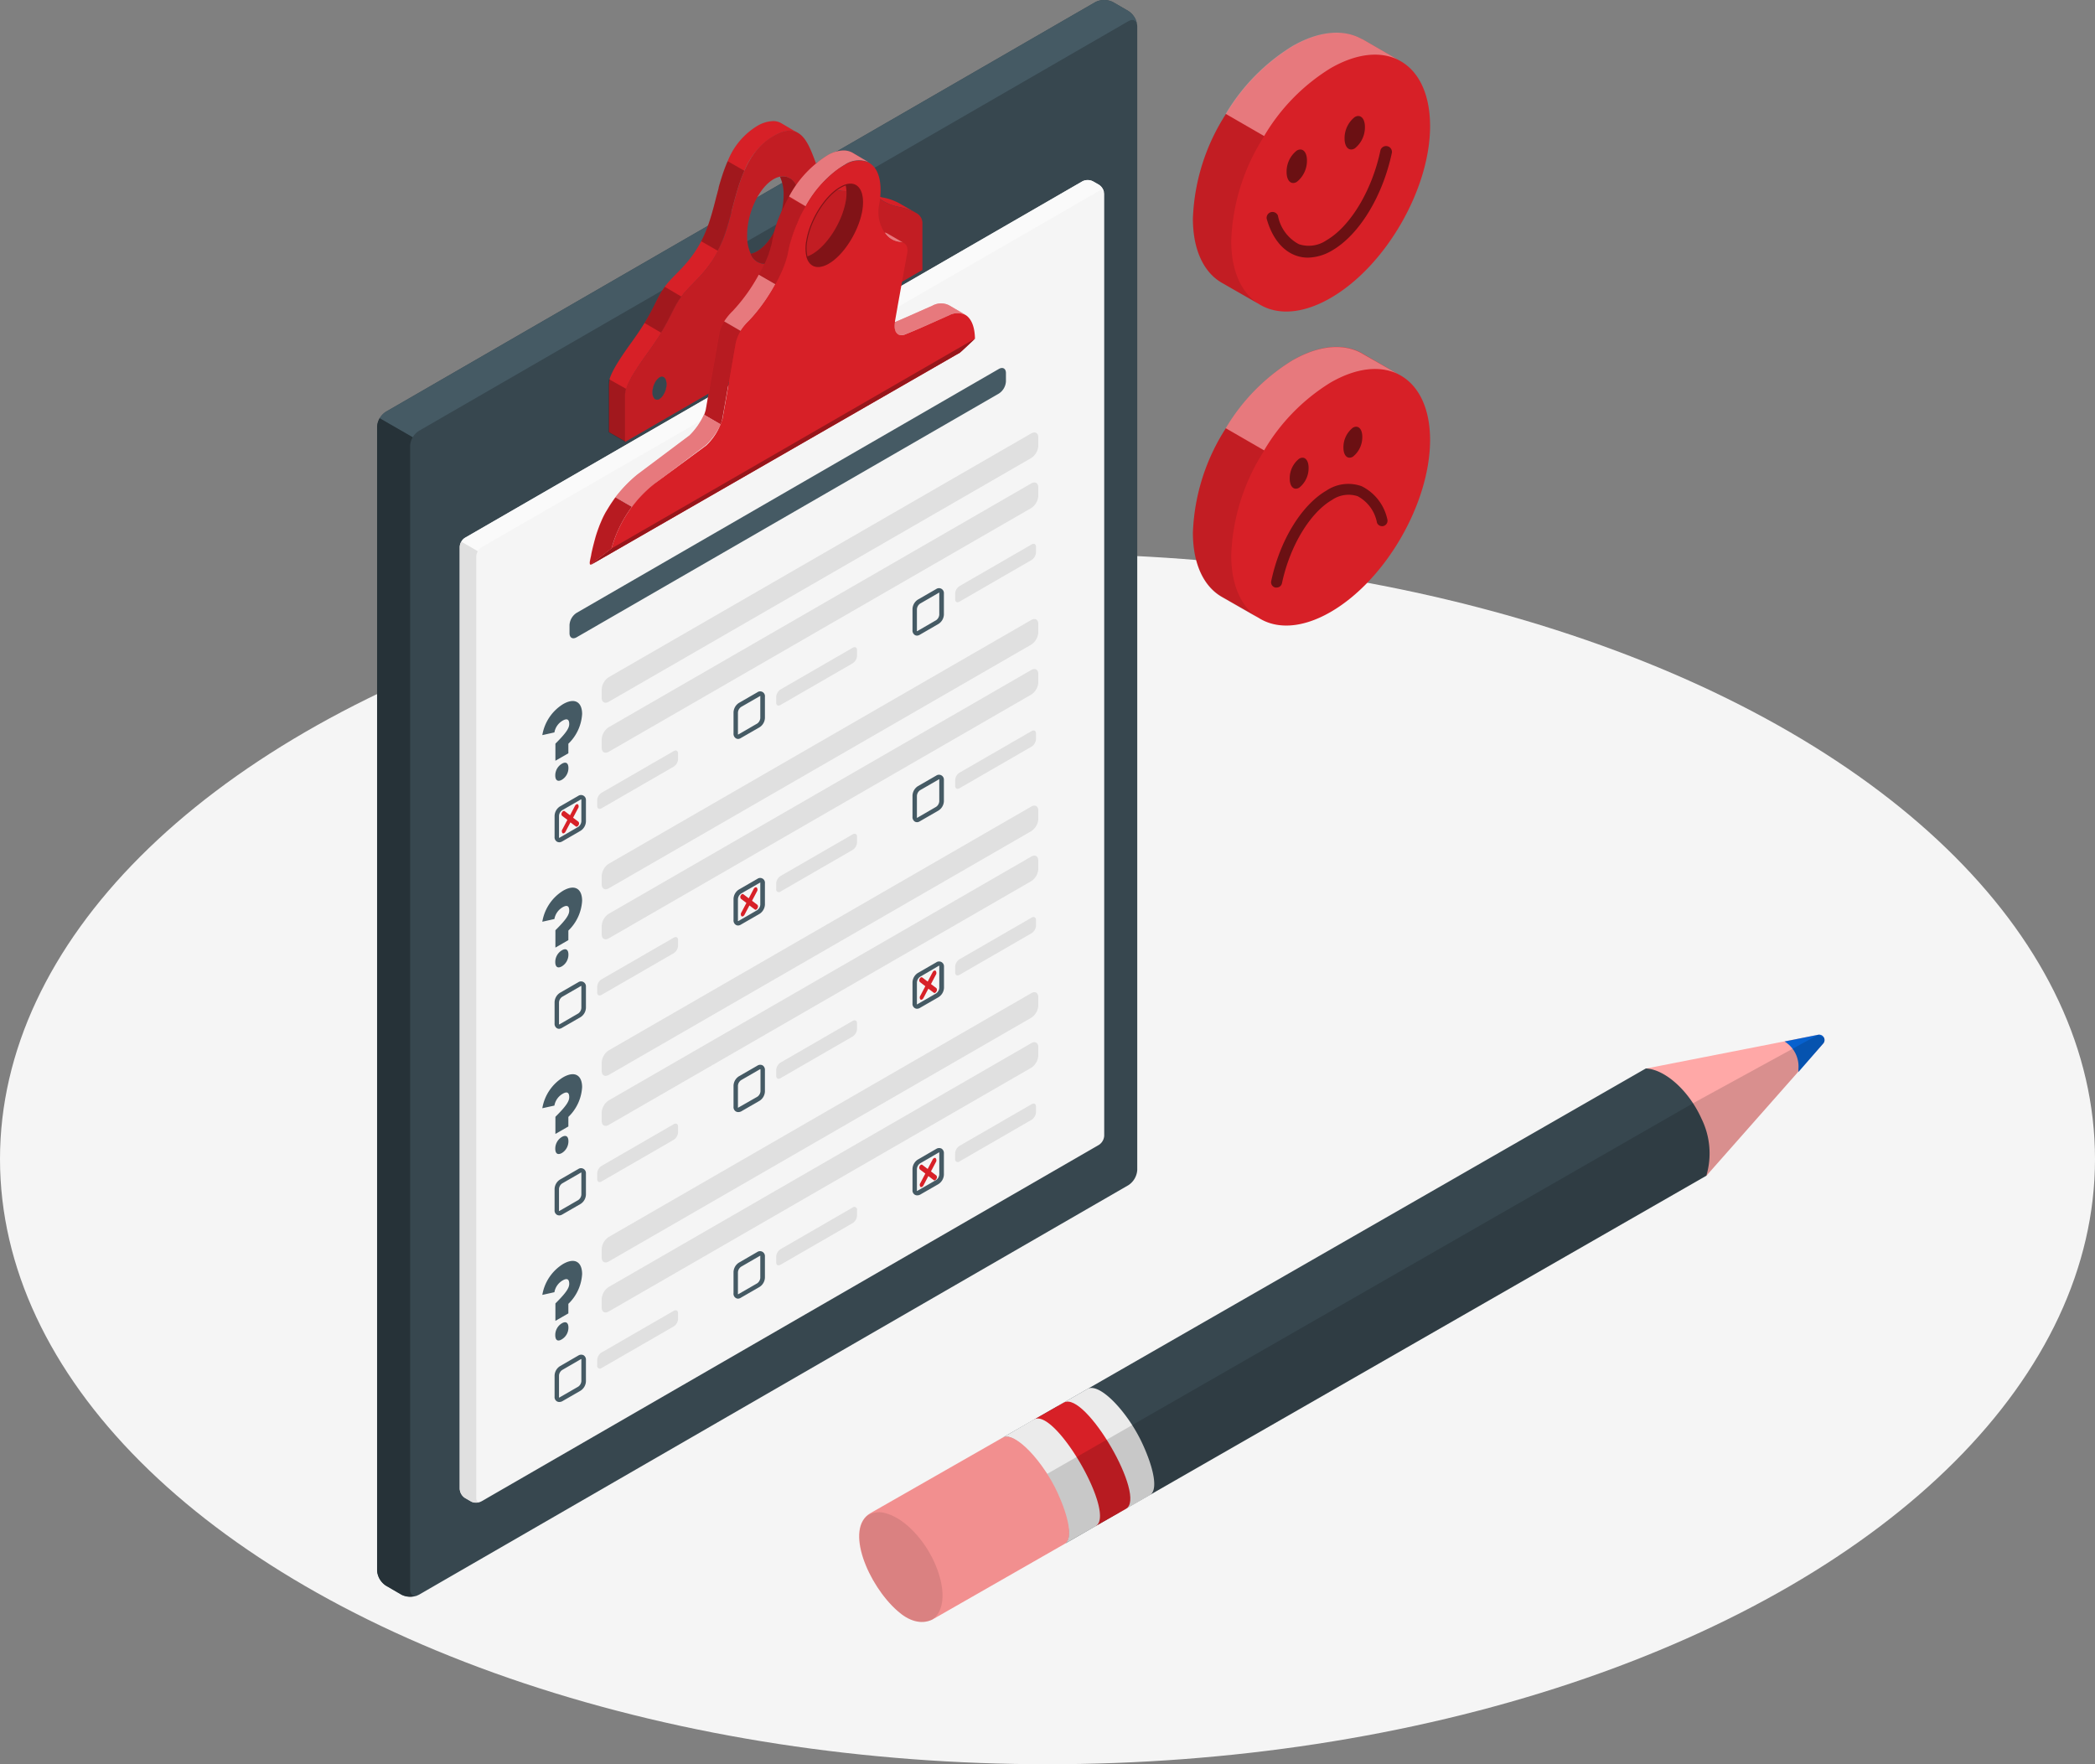 <svg xmlns="http://www.w3.org/2000/svg" width="285" height="240.001" viewBox="0 0 285 240.001">
  <rect x="0" y="0" width="285" height="240.001" fill="#808080" stroke="none"/>
  <g id="survey-illustration" transform="translate(-8.22 -86.253)">
    <ellipse id="Ellipse_89" data-name="Ellipse 89" cx="142.5" cy="82.327" rx="142.5" ry="82.327" transform="translate(8.22 161.601)" fill="#f5f5f5"/>
    <g id="Group_3359" data-name="Group 3359" transform="translate(59.523 86.255)">
      <path id="Path_13336" data-name="Path 13336" d="M82.915,303.193l-2.1-1.236a2.673,2.673,0,0,1-1.2-2.078V144.336a2.673,2.673,0,0,1,1.2-2.072l96.512-55.726a2.674,2.674,0,0,1,2.4,0l2.1,1.216a2.673,2.673,0,0,1,1.2,2.072V245.4a2.673,2.673,0,0,1-1.2,2.079L85.314,303.193a2.674,2.674,0,0,1-2.4,0Z" transform="translate(-79.62 -86.255)" fill="#37474f"/>
      <path id="Path_13337" data-name="Path 13337" d="M183.189,89.633c-.087-.615-.588-.842-1.19-.5L85.487,144.861a2.419,2.419,0,0,0-.849.889l-4.5-2.593a2.473,2.473,0,0,1,.849-.889L177.5,86.539a2.673,2.673,0,0,1,2.4,0l2.1,1.216a2.673,2.673,0,0,1,1.189,1.878Z" transform="translate(-79.792 -86.255)" fill="#455a64"/>
      <path id="Path_13338" data-name="Path 13338" d="M85.1,331.537a.141.141,0,0,1-.067,0l-.127.047H84.86a.9.9,0,0,0-.221.06h0a2.714,2.714,0,0,1-1.424-.107,1.918,1.918,0,0,1-.267-.12L80.816,330.2a2.673,2.673,0,0,1-1.2-2.079V172.573a2.486,2.486,0,0,1,.348-1.183l4.5,2.593a2.44,2.44,0,0,0-.354,1.183V330.749a1.016,1.016,0,0,0,.18.628.668.668,0,0,0,.668.207Z" transform="translate(-79.62 -114.499)" fill="#263238"/>
      <path id="Path_13339" data-name="Path 13339" d="M134.59,146.267a.943.943,0,0,0-.214-.441l-.08-.067a.475.475,0,0,0-.448-.067.515.515,0,0,0-.167.074,1.885,1.885,0,0,0-.668.822,2.907,2.907,0,0,0-.281,1.2,1.2,1.2,0,0,0,.267.862.528.528,0,0,0,.668.053,1.417,1.417,0,0,0,.374-.328,2.856,2.856,0,0,0,.254-.394,3,3,0,0,0,.327-1.3A2,2,0,0,0,134.59,146.267ZM150.283,111.2a2.232,2.232,0,0,0-1.15-.307,4.531,4.531,0,0,0-2.165.668,9.792,9.792,0,0,0-4.01,4.792c-.127.281-.247.575-.354.862s-.221.581-.314.882-.2.6-.287.9c-.033.1-.06.207-.094.3l-.174.608a.434.434,0,0,1,0,.087c-.1.368-.194.749-.3,1.123-.053.207-.1.4-.154.6l-.154.6c-.214.8-.428,1.557-.668,2.286l-.154.441c-.074.207-.147.414-.227.615s-.127.307-.187.448c-.1.247-.207.481-.321.708s-.14.287-.214.428c-1.691,3.248-3.756,4.518-4.953,6.189-1.049,1.457-1.337,2.62-2.754,4.926-.448.735-1.009,1.584-1.744,2.6-2.039,2.807-2.767,4.2-3.014,5.039a.282.282,0,0,0,0,.067.273.273,0,0,1-.047.187.247.247,0,0,0,0,.06q0,.08,0,.16a3.343,3.343,0,0,0-.033.495V153.2l2.246,1.3v-6.249a3.014,3.014,0,0,1,.14-.962c.247-.842.969-2.226,3.014-5.033.735-1.023,1.3-1.871,1.744-2.607,1.4-2.3,1.7-3.469,2.754-4.913h0c1.2-1.678,3.262-2.941,4.953-6.2A15.318,15.318,0,0,0,142.31,127c1.083-2.673,1.571-6.276,2.9-9.3a9.731,9.731,0,0,1,4.01-4.779c1.37-.789,2.373-.856,3.141-.495Zm9.845,7.98h0a2.407,2.407,0,0,0-.6-.241c-.849-.2-2.112.294-3.382.147,1.785,2.306,4.264.822,5.628,1.15a2.1,2.1,0,0,1,.6.247h0Zm4.759,8.575a1.244,1.244,0,0,0-.187.14l-.094.094-.087.1a2.814,2.814,0,0,0-.588,1.691,1.243,1.243,0,0,0,.261.855.849.849,0,0,0,.08.067.461.461,0,0,0,.441.067.568.568,0,0,0,.174-.074c.067-.04.127-.094.194-.14a1.92,1.92,0,0,0,.261-.3,2.874,2.874,0,0,0,.5-1.577c0-.809-.428-1.23-.956-.922Zm1.47-5.648a7.352,7.352,0,0,0-2.319-.822c-.348-.08-.668-.167-.929-.254a6.516,6.516,0,0,0,3.168,1.544,9.1,9.1,0,0,1,2.072.668Z" transform="translate(-95.27 -94.424)" fill="#d72027"/>
      <path id="Path_13340" data-name="Path 13340" d="M169.611,124l-.18-.107a9.1,9.1,0,0,0-2.072-.668,6.49,6.49,0,0,1-3.168-1.544,4.519,4.519,0,0,0-.729-.548,2.132,2.132,0,0,0-.6-.241c-1.337-.328-3.843,1.156-5.621-1.15l-.06-.074c-1.243-1.678-1.7-5.42-3.562-6.517l-.187-.107c-.769-.361-1.771-.294-3.141.5-4.939,2.854-5.106,9.631-6.884,14.089s-4.3,5.855-5.674,7.773-1.464,3.342-4.5,7.526-3.155,5.213-3.155,6.015v6.243l40.45-23.393v-6.243a1.577,1.577,0,0,0-.917-1.549Zm-34.849,25.351c-.528.307-.949-.1-.949-.916a2.52,2.52,0,0,1,.949-2.005c.528-.307.949.107.949.922A2.506,2.506,0,0,1,134.762,149.351Zm15.526-18.808a2,2,0,0,1-3.115-.956,5.754,5.754,0,0,1-.488-2.513c0-3.068,1.611-6.483,3.6-7.633a2.854,2.854,0,0,1,.869-.341c1.577-.314,2.734,1.2,2.734,3.81,0,3.068-1.611,6.483-3.6,7.633Zm15.68.789c-.528.307-.956-.1-.956-.909a2.526,2.526,0,0,1,.956-2.005c.528-.3.956.107.956.922a2.5,2.5,0,0,1-.956,1.992Z" transform="translate(-96.351 -95.07)" fill="#d72027"/>
      <path id="Path_13341" data-name="Path 13341" d="M169.611,124l-.18-.107a9.1,9.1,0,0,0-2.072-.668,6.49,6.49,0,0,1-3.168-1.544,4.519,4.519,0,0,0-.729-.548,2.132,2.132,0,0,0-.6-.241c-1.337-.328-3.843,1.156-5.621-1.15l-.06-.074c-1.243-1.678-1.7-5.42-3.562-6.517l-.187-.107c-.769-.361-1.771-.294-3.141.5-4.939,2.854-5.106,9.631-6.884,14.089s-4.3,5.855-5.674,7.773-1.464,3.342-4.5,7.526-3.155,5.213-3.155,6.015v6.243l40.45-23.393v-6.243a1.577,1.577,0,0,0-.917-1.549Zm-34.849,25.351c-.528.307-.949-.1-.949-.916a2.52,2.52,0,0,1,.949-2.005c.528-.307.949.107.949.922A2.506,2.506,0,0,1,134.762,149.351Zm15.526-18.808a2,2,0,0,1-3.115-.956,5.754,5.754,0,0,1-.488-2.513c0-3.068,1.611-6.483,3.6-7.633a2.854,2.854,0,0,1,.869-.341c1.577-.314,2.734,1.2,2.734,3.81,0,3.068-1.611,6.483-3.6,7.633Zm15.68.789c-.528.307-.956-.1-.956-.909a2.526,2.526,0,0,1,.956-2.005c.528-.3.956.107.956.922a2.5,2.5,0,0,1-.956,1.992Z" transform="translate(-96.351 -95.07)" opacity="0.1"/>
      <path id="Path_13342" data-name="Path 13342" d="M129.1,164.747a3.015,3.015,0,0,0-.14.962v6.249l-2.246-1.3v-6.243a3.343,3.343,0,0,1,.033-.495q0-.08,0-.16a.246.246,0,0,1,0-.06.29.29,0,0,1,.047-.187v-.067h0Z" transform="translate(-95.237 -111.858)" opacity="0.25"/>
      <path id="Path_13343" data-name="Path 13343" d="M139.043,145.953c-1.049,1.444-1.337,2.613-2.754,4.913l-2.239-1.31c1.4-2.306,1.7-3.469,2.754-4.926h0Z" transform="translate(-97.671 -105.616)" opacity="0.25"/>
      <path id="Path_13344" data-name="Path 13344" d="M151.448,120.36c-1.337,3.028-1.818,6.6-2.9,9.3a15.32,15.32,0,0,1-.722,1.584l-2.246-1.29c.074-.14.147-.287.214-.428s.221-.461.321-.708c.06-.14.127-.294.187-.448s.154-.408.227-.615l.154-.441c.241-.729.454-1.49.668-2.286l.154-.6c.053-.2.1-.394.154-.6.107-.374.2-.755.3-1.123a.432.432,0,0,0,0-.087l.174-.608c.033-.094.06-.2.094-.3.087-.3.187-.6.287-.9s.2-.588.314-.882.227-.581.354-.862Z" transform="translate(-101.494 -97.137)" opacity="0.25"/>
      <path id="Path_13345" data-name="Path 13345" d="M135.939,156.417a2.908,2.908,0,0,0-.281,1.2,1.2,1.2,0,0,0,.267.862,1.237,1.237,0,0,1-.261-.862,3.014,3.014,0,0,1,.275-1.2Zm1.631.1a2,2,0,0,0-.047-.421,2,2,0,0,1,.04.421,2.994,2.994,0,0,1-.321,1.3,3,3,0,0,0,.327-1.3ZM167.2,140.53a.461.461,0,0,0,.441.067.508.508,0,0,1-.441-.067Z" transform="translate(-98.203 -104.256)" fill="#0761ce"/>
      <path id="Path_13346" data-name="Path 13346" d="M162.384,126c0,3.068-1.617,6.483-3.609,7.633a2.038,2.038,0,0,1-3.115-.949,2.848,2.848,0,0,0,.876-.348c2-1.156,3.6-4.565,3.6-7.633a5.661,5.661,0,0,0-.495-2.513C161.234,121.875,162.384,123.386,162.384,126Z" transform="translate(-104.837 -98.158)" fill="#d72027"/>
      <path id="Path_13347" data-name="Path 13347" d="M162.384,126c0,3.068-1.617,6.483-3.609,7.633a2.038,2.038,0,0,1-3.115-.949,2.848,2.848,0,0,0,.876-.348c2-1.156,3.6-4.565,3.6-7.633a5.661,5.661,0,0,0-.495-2.513C161.234,121.875,162.384,123.386,162.384,126Z" transform="translate(-104.837 -98.158)" opacity="0.3"/>
      <path id="Path_13348" data-name="Path 13348" d="M137.225,165.239a2.087,2.087,0,0,1-.247.394,1.418,1.418,0,0,1-.374.327.528.528,0,0,1-.668-.053,1.2,1.2,0,0,1-.267-.862,2.907,2.907,0,0,1,.281-1.2,1.885,1.885,0,0,1,.668-.822.514.514,0,0,1,.167-.074.5.5,0,0,1,.528.134.943.943,0,0,1,.214.441,2.006,2.006,0,0,1,.047.421,2.834,2.834,0,0,1-.349,1.294Z" transform="translate(-98.206 -111.682)" fill="#37474f"/>
      <path id="Path_13349" data-name="Path 13349" d="M184.26,136.992a2.874,2.874,0,0,1-.5,1.577,1.918,1.918,0,0,1-.261.3c-.067.047-.127.1-.194.14a.57.57,0,0,1-.174.074.5.5,0,0,1-.521-.134,1.243,1.243,0,0,1-.261-.855,2.814,2.814,0,0,1,.588-1.691l.087-.1.094-.094a1.243,1.243,0,0,1,.187-.14C183.832,135.763,184.26,136.184,184.26,136.992Z" transform="translate(-113.687 -102.742)" fill="#37474f"/>
      <path id="Path_13350" data-name="Path 13350" d="M97.152,171.562l83.987-48.487a1.6,1.6,0,0,1,1.437,0l.809.468a1.611,1.611,0,0,1,.722,1.25V252.911a1.59,1.59,0,0,1-.722,1.243L99.4,302.641a1.558,1.558,0,0,1-1.437,0l-.809-.468a1.584,1.584,0,0,1-.722-1.243V172.812a1.591,1.591,0,0,1,.722-1.25Z" transform="translate(-85.195 -98.409)" fill="#f5f5f5"/>
      <path id="Path_13351" data-name="Path 13351" d="M184.186,124.573a.409.409,0,0,0-.668-.2L99.5,172.863a1.47,1.47,0,0,0-.5.537l-2.246-1.3a1.337,1.337,0,0,1,.508-.535l83.987-48.49a1.544,1.544,0,0,1,1.43,0l.815.461a1.6,1.6,0,0,1,.692,1.037Z" transform="translate(-85.301 -98.41)" fill="#fafafa"/>
      <path id="Path_13352" data-name="Path 13352" d="M99.23,327.172a1.2,1.2,0,0,1-.267.067h-.14a1.9,1.9,0,0,1-.434,0,1.115,1.115,0,0,1-.267-.067l-.16-.08-.809-.468a1.571,1.571,0,0,1-.722-1.243V197.228a1.41,1.41,0,0,1,.214-.708l2.246,1.3a1.511,1.511,0,0,0-.207.708V326.651C98.682,327.045,98.91,327.239,99.23,327.172Z" transform="translate(-85.195 -122.833)" fill="#e0e0e0"/>
      <path id="Path_13353" data-name="Path 13353" d="M148.907,151.68l-.114.187a4.679,4.679,0,0,0-.575,1.417v.08a.121.121,0,0,0,0,.033l-1.37,7.713-.428,2.466a1.368,1.368,0,0,1-.074.307,2.962,2.962,0,0,1-.094.294.61.61,0,0,1-.074.2l2.246,1.3a3.8,3.8,0,0,0,.234-.8l.441-2.466,1.337-7.713a4.157,4.157,0,0,1,.7-1.718Z" transform="translate(-101.693 -107.954)" fill="#d72027"/>
      <path id="Path_13354" data-name="Path 13354" d="M125.717,188.429c-.227.361-.441.722-.668,1.083-.094.174-.187.348-.274.521s-.214.448-.307.668-.214.495-.307.749-.187.508-.274.762-.194.6-.274.9c-.053.194-.107.388-.16.6q-.187.708-.341,1.444a3.412,3.412,0,0,1-.1.508c-.027.167-.087.414-.12.615v.033c0,.16,0,.267.08.314a.08.08,0,0,0,.067,0h0l1.932-1.51.314-.247.154-.114.167-.134.134-.1.114-.094a17.024,17.024,0,0,1,2.774-5.661l-2.246-1.3C126.158,187.781,125.931,188.108,125.717,188.429Z" transform="translate(-93.97 -119.821)" fill="#d72027"/>
      <path id="Path_13355" data-name="Path 13355" d="M161.45,126.29c-.107.174-.2.348-.294.521a2.149,2.149,0,0,0-.16.3c-.08.14-.147.287-.221.434s-.12.234-.174.354c-.114.227-.214.454-.307.668s-.214.495-.307.742c-.094.221-.167.441-.241.668-.12.334-.221.668-.314,1.009-.053.18-.094.354-.14.528a.235.235,0,0,1,0,.04,2.013,2.013,0,0,1-.06.274c-.053.207-.094.421-.127.628a3.9,3.9,0,0,1-.114.495c-.047.167-.087.348-.14.521s-.107.327-.16.495v.047c-.067.18-.14.368-.221.555s-.147.368-.241.561a1.453,1.453,0,0,0-.06.154c-.067.14-.14.281-.207.428l-.354.668c-.08.16-.16.307-.247.461l2.252,1.3a15.232,15.232,0,0,0,1.751-4.4,19.322,19.322,0,0,1,2.366-6.2Z" transform="translate(-105.401 -99.532)" fill="#d72027"/>
      <path id="Path_13356" data-name="Path 13356" d="M183.288,133.71a.856.856,0,0,0-.368-.12,2.747,2.747,0,0,0,2,1.27,1.457,1.457,0,0,1,.561.12Z" transform="translate(-113.878 -101.953)" fill="#d72027"/>
      <path id="Path_13357" data-name="Path 13357" d="M183.288,133.71a.856.856,0,0,0-.368-.12,2.747,2.747,0,0,0,2,1.27,1.457,1.457,0,0,1,.561.12Z" transform="translate(-113.878 -101.953)" fill="#fff" opacity="0.4"/>
      <path id="Path_13358" data-name="Path 13358" d="M192.335,148.258a2.419,2.419,0,0,0-2.252.067c-2.613,1.15-3.743,1.671-5.093,2.232-.261,1.738.762,1.9,1.27,1.691,1.9-.749,2.867-1.21,6.075-2.62a2.426,2.426,0,0,1,2.232-.074Z" transform="translate(-114.55 -106.738)" fill="#d72027"/>
      <path id="Path_13359" data-name="Path 13359" d="M192.335,148.258a2.419,2.419,0,0,0-2.252.067c-2.613,1.15-3.743,1.671-5.093,2.232-.261,1.738.762,1.9,1.27,1.691,1.9-.749,2.867-1.21,6.075-2.62a2.426,2.426,0,0,1,2.232-.074Z" transform="translate(-114.55 -106.738)" fill="#fff" opacity="0.4"/>
      <path id="Path_13360" data-name="Path 13360" d="M142.423,171.977a9.19,9.19,0,0,1-2,2.821l-7.031,5.287a18.713,18.713,0,0,0-3.021,3.108l-2.246-1.3a18.48,18.48,0,0,1,3.021-3.115l7.045-5.28a9.357,9.357,0,0,0,1.972-2.821Z" transform="translate(-95.704 -114.256)" fill="#d72027"/>
      <path id="Path_13361" data-name="Path 13361" d="M142.423,171.977a9.19,9.19,0,0,1-2,2.821l-7.031,5.287a18.713,18.713,0,0,0-3.021,3.108l-2.246-1.3a18.48,18.48,0,0,1,3.021-3.115l7.045-5.28a9.357,9.357,0,0,0,1.972-2.821Z" transform="translate(-95.704 -114.256)" fill="#fff" opacity="0.4"/>
      <path id="Path_13362" data-name="Path 13362" d="M157.224,143.457a23.94,23.94,0,0,1-3.556,4.946,8.448,8.448,0,0,0-1.163,1.417l-2.246-1.3a7.667,7.667,0,0,1,1.163-1.417,23.947,23.947,0,0,0,3.549-4.946Z" transform="translate(-103.047 -104.797)" fill="#d72027"/>
      <path id="Path_13363" data-name="Path 13363" d="M157.224,143.457a23.94,23.94,0,0,1-3.556,4.946,8.448,8.448,0,0,0-1.163,1.417l-2.246-1.3a7.667,7.667,0,0,1,1.163-1.417,23.947,23.947,0,0,0,3.549-4.946Z" transform="translate(-103.047 -104.797)" fill="#fff" opacity="0.4"/>
      <path id="Path_13364" data-name="Path 13364" d="M174.291,118.477a3.444,3.444,0,0,0-3.228.321,15.052,15.052,0,0,0-5.347,5.674l-2.246-1.337a14.755,14.755,0,0,1,5.347-5.674,4.525,4.525,0,0,1,2.059-.581,2.466,2.466,0,0,1,1.236.314Z" transform="translate(-107.427 -96.411)" fill="#d72027"/>
      <path id="Path_13365" data-name="Path 13365" d="M174.291,118.477a3.444,3.444,0,0,0-3.228.321,15.052,15.052,0,0,0-5.347,5.674l-2.246-1.337a14.755,14.755,0,0,1,5.347-5.674,4.525,4.525,0,0,1,2.059-.581,2.466,2.466,0,0,1,1.236.314Z" transform="translate(-107.427 -96.411)" fill="#fff" opacity="0.4"/>
      <path id="Path_13366" data-name="Path 13366" d="M128.673,188.763a17.023,17.023,0,0,0-2.774,5.661l-.114.094-.134.1-.167.134-.154.114-.314.247-1.9,1.524h0a.08.08,0,0,1-.067,0c-.074-.047-.107-.154-.08-.314v-.033a2.939,2.939,0,0,1,.12-.615c.047-.207.067-.341.1-.508q.154-.729.341-1.444c.053-.207.107-.4.16-.6.08-.3.174-.6.274-.9s.174-.508.274-.762.194-.5.307-.749.2-.461.307-.668.18-.348.274-.521a9.5,9.5,0,0,1,.668-1.083c.261-.361.441-.668.668-.969Z" transform="translate(-93.992 -119.828)" opacity="0.15"/>
      <path id="Path_13367" data-name="Path 13367" d="M151.159,152.977a4.157,4.157,0,0,0-.7,1.718l-1.337,7.713-.441,2.466a3.8,3.8,0,0,1-.234.8l-2.246-1.3c0-.067.053-.134.074-.2a2.957,2.957,0,0,0,.094-.294,1.588,1.588,0,0,1,.074-.307l.428-2.466,1.37-7.713a.121.121,0,0,1,0-.033v-.08a4.679,4.679,0,0,1,.575-1.417l.114-.187Z" transform="translate(-101.7 -107.954)" opacity="0.15"/>
      <path id="Path_13368" data-name="Path 13368" d="M163.68,127.62a19.322,19.322,0,0,0-2.366,6.2,15.233,15.233,0,0,1-1.751,4.4l-2.252-1.3c.087-.154.167-.3.247-.461l.354-.668c.067-.147.14-.287.207-.428a1.444,1.444,0,0,1,.06-.154c.087-.187.167-.381.241-.561s.154-.374.221-.555v-.047c.053-.167.114-.327.16-.495s.1-.348.14-.521.08-.334.114-.495.074-.421.127-.628a1.341,1.341,0,0,1,.06-.274.232.232,0,0,0,0-.04c.047-.174.087-.348.14-.528.094-.341.194-.668.314-1.009.073-.227.147-.448.241-.668.094-.247.2-.495.307-.742s.194-.454.307-.668c.053-.12.114-.234.174-.354s.14-.294.221-.434a2.148,2.148,0,0,1,.16-.3c.094-.174.187-.348.294-.521Z" transform="translate(-105.385 -99.558)" opacity="0.15"/>
      <path id="Path_13369" data-name="Path 13369" d="M123.16,200.424h0l1.9-1.524C124.3,199.508,123.274,200.3,123.16,200.424Z" transform="translate(-94.059 -123.615)" fill="#0761ce"/>
      <path id="Path_13370" data-name="Path 13370" d="M174.073,139.921h0a2.453,2.453,0,0,0-2.239.067c-3.2,1.417-4.171,1.878-6.069,2.633-.508.2-1.531.04-1.27-1.7a.826.826,0,0,1,0-.114l.434-2.466,1.216-6.724s.274-1.063-.428-1.457h-.053a1.176,1.176,0,0,0-.555-.12,2.754,2.754,0,0,1-2.005-1.283,5.053,5.053,0,0,1-.755-3.843c.515-2.887-.047-4.906-1.337-5.654l-.1-.067a3.444,3.444,0,0,0-3.228.321c-3.415,1.791-6.864,7.1-7.706,11.877-.528,3.008-3.556,7.639-5.307,9.357a5.581,5.581,0,0,0-1.865,3.135L141.47,151.6l-.441,2.466a8.1,8.1,0,0,1-2.212,3.629l-7.085,5.227a16.97,16.97,0,0,0-5.795,8.769s-2.673,2.045-2.807,2.212h0l.9-.515,48.6-27.944s.561-.3.668-.381,2.079-1.925,2.079-1.925C175.35,141.546,174.888,140.409,174.073,139.921Zm-14.036-14.176c-.521,2.934-2.633,6.2-4.732,7.305-1.45.755-2.513.287-2.867-1.049a5.594,5.594,0,0,1,0-2.272c.515-2.934,2.64-6.2,4.739-7.3a3.538,3.538,0,0,1,.608-.261c1.718-.521,2.687.942,2.239,3.576Z" transform="translate(-94.049 -97.089)" fill="#d72027"/>
      <path id="Path_13371" data-name="Path 13371" d="M123.166,185.922l49.513-28.459.668-.381c.12-.074,2.079-1.932,2.079-1.932l-49.46,28.55S122.972,186.029,123.166,185.922Z" transform="translate(-94.058 -109.105)" fill="#d72027"/>
      <path id="Path_13372" data-name="Path 13372" d="M123.166,185.922l49.513-28.459.668-.381c.12-.074,2.079-1.932,2.079-1.932l-49.46,28.55S122.972,186.029,123.166,185.922Z" transform="translate(-94.058 -109.105)" opacity="0.3"/>
      <path id="Path_13373" data-name="Path 13373" d="M172.289,123.728a3.542,3.542,0,0,0-.608.261c-2.1,1.1-4.224,4.364-4.739,7.3a5.6,5.6,0,0,0,0,2.272c.354,1.337,1.417,1.8,2.867,1.049,2.1-1.1,4.211-4.371,4.732-7.305C174.963,124.67,173.993,123.207,172.289,123.728Zm-5.213,9.778a5.475,5.475,0,0,1,0-2.192c.515-2.9,2.607-6.129,4.679-7.205a3.963,3.963,0,0,1,.535-.234,5.621,5.621,0,0,1,0,2.139c-.515,2.934-2.633,6.2-4.739,7.3a3.537,3.537,0,0,1-.475.207Z" transform="translate(-108.54 -98.647)" fill="#d72027"/>
      <path id="Path_13374" data-name="Path 13374" d="M172.289,123.728a3.542,3.542,0,0,0-.608.261c-2.1,1.1-4.224,4.364-4.739,7.3a5.6,5.6,0,0,0,0,2.272c.354,1.337,1.417,1.8,2.867,1.049,2.1-1.1,4.211-4.371,4.732-7.305C174.963,124.67,173.993,123.207,172.289,123.728Zm-5.213,9.778a5.475,5.475,0,0,1,0-2.192c.515-2.9,2.607-6.129,4.679-7.205a3.963,3.963,0,0,1,.535-.234,5.621,5.621,0,0,1,0,2.139c-.515,2.934-2.633,6.2-4.739,7.3a3.537,3.537,0,0,1-.475.207Z" transform="translate(-108.54 -98.647)" opacity="0.4"/>
      <path id="Path_13375" data-name="Path 13375" d="M116.36,254.5a.6.6,0,0,1-.3-.08.708.708,0,0,1-.321-.668V250.9a1.584,1.584,0,0,1,.735-1.277l2.493-1.437a.668.668,0,0,1,1.036.6v2.881a1.571,1.571,0,0,1-.735,1.277l-2.493,1.444a.835.835,0,0,1-.414.12Zm3.021-5.842a.518.518,0,0,0-.114.047l-2.493,1.437a.989.989,0,0,0-.434.755v2.881a.22.22,0,0,0,0,.12.348.348,0,0,0,.114-.04l2.493-1.444a.989.989,0,0,0,.434-.755V248.78a.381.381,0,0,0,0-.087Z" transform="translate(-91.597 -139.925)" fill="#455a64"/>
      <path id="Path_13376" data-name="Path 13376" d="M125,244.764l9.825-5.674c.328-.187.588-.04.588.334v.769a1.29,1.29,0,0,1-.588,1.009L125,246.876c-.321.187-.588.04-.588-.334v-.769a1.29,1.29,0,0,1,.588-1.009Z" transform="translate(-94.474 -136.918)" fill="#e0e0e0"/>
      <path id="Path_13377" data-name="Path 13377" d="M152.787,233.451a.581.581,0,0,1-.3-.08.709.709,0,0,1-.327-.668v-2.881a1.591,1.591,0,0,1,.742-1.277l2.493-1.437a.652.652,0,0,1,1.036.6v2.881a1.571,1.571,0,0,1-.735,1.277l-2.5,1.439a.835.835,0,0,1-.413.151Zm3.014-5.842a.915.915,0,0,0-.107.047l-2.493,1.437a1,1,0,0,0-.441.755v2.881a.187.187,0,0,0,0,.12.414.414,0,0,0,.114-.04l2.493-1.444a.976.976,0,0,0,.434-.755v-2.88a.208.208,0,0,0,0-.12Z" transform="translate(-103.675 -132.93)" fill="#455a64"/>
      <path id="Path_13378" data-name="Path 13378" d="M161.428,223.734l9.825-5.674c.327-.187.588-.04.588.334v.769a1.29,1.29,0,0,1-.588,1.009l-9.825,5.674c-.327.187-.588.04-.588-.334v-.769a1.337,1.337,0,0,1,.588-1.009Z" transform="translate(-106.555 -129.943)" fill="#e0e0e0"/>
      <path id="Path_13379" data-name="Path 13379" d="M189.21,212.425a.6.6,0,0,1-.3-.08.722.722,0,0,1-.321-.668V208.8a1.591,1.591,0,0,1,.735-1.277h0l2.493-1.437a.668.668,0,0,1,1.043.6v2.874a1.577,1.577,0,0,1-.742,1.277l-2.493,1.444a.822.822,0,0,1-.415.144Zm.414-4.358a1.009,1.009,0,0,0-.434.755V211.7a.187.187,0,0,0,0,.12.234.234,0,0,0,.107-.04l2.493-1.444a1,1,0,0,0,.441-.755v-2.874a.221.221,0,0,0,0-.127.244.244,0,0,0-.114.047Z" transform="translate(-115.757 -125.959)" fill="#455a64"/>
      <path id="Path_13380" data-name="Path 13380" d="M197.858,202.7l9.825-5.674c.321-.187.588-.04.588.334v.769a1.337,1.337,0,0,1-.588,1.009l-9.825,5.674c-.327.187-.588.04-.588-.334v-.769a1.29,1.29,0,0,1,.588-1.009Z" transform="translate(-118.637 -122.968)" fill="#e0e0e0"/>
      <path id="Path_13381" data-name="Path 13381" d="M125.33,209.235v1.123c0,.615.428.862.956.555l57.48-33.158a2.125,2.125,0,0,0,.956-1.664v-1.13c0-.608-.428-.856-.956-.555l-57.48,33.164a2.125,2.125,0,0,0-.956,1.665Z" transform="translate(-94.779 -115.45)" fill="#e0e0e0"/>
      <path id="Path_13382" data-name="Path 13382" d="M118.78,196.115v1.123c0,.615.428.862.962.555l57.446-33.158a2.112,2.112,0,0,0,.962-1.664v-1.13c0-.608-.428-.855-.962-.555L119.742,194.47a2.112,2.112,0,0,0-.962,1.644Z" transform="translate(-92.607 -111.098)" fill="#455a64"/>
      <path id="Path_13383" data-name="Path 13383" d="M125.33,219.408v1.13c0,.608.428.856.956.555l57.48-33.158a2.125,2.125,0,0,0,.956-1.664v-1.13c0-.608-.428-.856-.956-.555l-57.48,33.164a2.125,2.125,0,0,0-.956,1.658Z" transform="translate(-94.779 -118.826)" fill="#e0e0e0"/>
      <path id="Path_13384" data-name="Path 13384" d="M115.028,234.744c1.5-1.49,1.878-2.125,1.878-2.673s-.221-.842-.9-.455a2.313,2.313,0,0,0-1.116,1.6l-1.644.368a6.149,6.149,0,0,1,2.814-4.211c1.644-.949,2.6-.241,2.6,1.337a6.1,6.1,0,0,1-1.871,4.044v1.3l-1.764,1.016Z" transform="translate(-90.773 -133.582)" fill="#455a64"/>
      <path id="Path_13385" data-name="Path 13385" d="M115.88,243.237a1.845,1.845,0,0,1,.9-1.6c.588-.341.889-.04.889.568a1.851,1.851,0,0,1-.889,1.611C116.181,244.159,115.88,243.838,115.88,243.237Z" transform="translate(-91.645 -137.743)" fill="#455a64"/>
      <path id="Path_13386" data-name="Path 13386" d="M117.212,251.516l.735.555-.668,1.27a.448.448,0,0,0,0,.535c.127.094.307,0,.414-.2l.668-1.263.735.555c.107.08.267,0,.361-.174a.388.388,0,0,0,0-.461l-.735-.555.668-1.27a.448.448,0,0,0,0-.535c-.127-.094-.307,0-.414.2l-.668,1.27-.735-.555c-.107-.08-.267,0-.361.167a.388.388,0,0,0,0,.461Z" transform="translate(-92.062 -140.542)" fill="#d72027"/>
      <path id="Path_13387" data-name="Path 13387" d="M116.36,292.461a.588.588,0,0,1-.3-.074.708.708,0,0,1-.321-.668v-2.881a1.571,1.571,0,0,1,.735-1.277l2.493-1.437a.668.668,0,0,1,1.036.6V289.6a1.571,1.571,0,0,1-.735,1.277l-2.493,1.437a.835.835,0,0,1-.415.147Zm3.021-5.835a.3.3,0,0,0-.114.047l-2.493,1.437a.989.989,0,0,0-.434.755v2.881a.221.221,0,0,0,0,.12.35.35,0,0,0,.114-.04l2.493-1.444a.989.989,0,0,0,.434-.755v-2.881a.381.381,0,0,0,0-.12Z" transform="translate(-91.597 -152.508)" fill="#455a64"/>
      <path id="Path_13388" data-name="Path 13388" d="M125,282.738l9.825-5.668c.328-.187.588-.04.588.334v.762a1.29,1.29,0,0,1-.588,1.016L125,284.856c-.321.187-.588.033-.588-.341v-.762A1.3,1.3,0,0,1,125,282.738Z" transform="translate(-94.474 -149.515)" fill="#e0e0e0"/>
      <path id="Path_13389" data-name="Path 13389" d="M152.787,271.424a.575.575,0,0,1-.3-.074.708.708,0,0,1-.327-.668V267.8a1.577,1.577,0,0,1,.742-1.277l2.493-1.437a.652.652,0,0,1,1.036.6v2.881a1.571,1.571,0,0,1-.735,1.277l-2.493,1.437a.835.835,0,0,1-.414.147Zm3.014-5.835a.347.347,0,0,0-.107.047l-2.493,1.437a1,1,0,0,0-.441.755v2.881a.187.187,0,0,0,0,.12.414.414,0,0,0,.114-.04l2.493-1.444a.989.989,0,0,0,.434-.755v-2.88a.208.208,0,0,0,0-.121Z" transform="translate(-103.675 -145.526)" fill="#455a64"/>
      <path id="Path_13390" data-name="Path 13390" d="M161.428,261.708l9.825-5.668c.327-.187.588-.04.588.334v.762a1.29,1.29,0,0,1-.588,1.016l-9.825,5.674a.364.364,0,0,1-.588-.341v-.762a1.337,1.337,0,0,1,.588-1.015Z" transform="translate(-106.555 -142.54)" fill="#e0e0e0"/>
      <path id="Path_13391" data-name="Path 13391" d="M189.21,250.4a.588.588,0,0,1-.3-.074.722.722,0,0,1-.321-.668v-2.881a1.591,1.591,0,0,1,.735-1.277h0l2.493-1.437a.668.668,0,0,1,1.043.6v2.881a1.577,1.577,0,0,1-.742,1.277l-2.493,1.437a.822.822,0,0,1-.414.147Zm.414-4.351a1.009,1.009,0,0,0-.434.755v2.881a.187.187,0,0,0,0,.12.426.426,0,0,0,.107-.04l2.493-1.444a1,1,0,0,0,.441-.755v-2.881a.207.207,0,0,0,0-.12.413.413,0,0,0-.114.047Z" transform="translate(-115.757 -138.556)" fill="#455a64"/>
      <path id="Path_13392" data-name="Path 13392" d="M197.858,240.678l9.825-5.668c.321-.187.588-.04.588.334v.762a1.337,1.337,0,0,1-.588,1.016l-9.825,5.674c-.327.187-.588.033-.588-.341v-.762a1.29,1.29,0,0,1,.588-1.015Z" transform="translate(-118.637 -135.565)" fill="#e0e0e0"/>
      <path id="Path_13393" data-name="Path 13393" d="M125.33,247.208v1.13c0,.608.428.856.956.555l57.48-33.158a2.125,2.125,0,0,0,.956-1.664v-1.13c0-.608-.428-.856-.956-.555l-57.48,33.164a2.125,2.125,0,0,0-.956,1.658Z" transform="translate(-94.779 -128.047)" fill="#e0e0e0"/>
      <path id="Path_13394" data-name="Path 13394" d="M125.33,257.386v1.13c0,.608.428.855.956.555l57.48-33.164a2.1,2.1,0,0,0,.956-1.658v-1.13c0-.615-.428-.862-.956-.555l-57.48,33.164a2.125,2.125,0,0,0-.956,1.658Z" transform="translate(-94.779 -131.421)" fill="#e0e0e0"/>
      <path id="Path_13395" data-name="Path 13395" d="M115.028,272.725c1.5-1.49,1.878-2.125,1.878-2.673s-.221-.842-.9-.454a2.313,2.313,0,0,0-1.116,1.6l-1.644.368a6.149,6.149,0,0,1,2.814-4.211c1.644-.949,2.6-.241,2.6,1.37a6.1,6.1,0,0,1-1.871,4.044v1.3l-1.764,1.016Z" transform="translate(-90.773 -146.179)" fill="#455a64"/>
      <path id="Path_13396" data-name="Path 13396" d="M115.88,281.216a1.845,1.845,0,0,1,.9-1.6c.588-.341.889-.04.889.568a1.858,1.858,0,0,1-.889,1.611C116.181,282.139,115.88,281.831,115.88,281.216Z" transform="translate(-91.645 -150.34)" fill="#455a64"/>
      <path id="Path_13397" data-name="Path 13397" d="M153.633,268.427l.735.555-.668,1.27a.448.448,0,0,0,0,.535c.12.094.307,0,.414-.2l.668-1.263.735.555c.107.08.267,0,.354-.174a.388.388,0,0,0,0-.461l-.735-.555.668-1.27a.441.441,0,0,0-.033-.535c-.12-.087-.307,0-.414.2l-.668,1.27-.735-.555c-.1-.08-.261,0-.354.167a.381.381,0,0,0,.033.461Z" transform="translate(-104.133 -146.152)" fill="#d72027"/>
      <path id="Path_13398" data-name="Path 13398" d="M116.36,330.454a.594.594,0,0,1-.3-.08.668.668,0,0,1-.321-.635v-2.881a1.571,1.571,0,0,1,.735-1.277l2.493-1.437a.668.668,0,0,1,1.036.6v2.881a1.571,1.571,0,0,1-.735,1.276l-2.493,1.437a.835.835,0,0,1-.415.121Zm3.021-5.835a.292.292,0,0,0-.114.047l-2.493,1.437a.989.989,0,0,0-.434.755v2.881a.241.241,0,0,0,0,.12.3.3,0,0,0,.114-.047l2.493-1.437a.989.989,0,0,0,.434-.755v-2.88a.381.381,0,0,0,0-.12Z" transform="translate(-91.597 -165.118)" fill="#455a64"/>
      <path id="Path_13399" data-name="Path 13399" d="M125,320.715l9.825-5.674c.328-.187.588-.033.588.341v.762a1.29,1.29,0,0,1-.588,1.016L125,322.834c-.321.187-.588.033-.588-.341v-.762A1.3,1.3,0,0,1,125,320.715Z" transform="translate(-94.474 -162.109)" fill="#e0e0e0"/>
      <path id="Path_13400" data-name="Path 13400" d="M152.787,309.419a.582.582,0,0,1-.3-.08.668.668,0,0,1-.327-.635v-2.881a1.577,1.577,0,0,1,.742-1.277l2.493-1.437a.708.708,0,0,1,.715-.047.722.722,0,0,1,.321.668v2.881a1.571,1.571,0,0,1-.735,1.277l-2.493,1.437a.835.835,0,0,1-.416.094Zm3.014-5.835a.349.349,0,0,0-.107.047l-2.493,1.437a1,1,0,0,0-.441.755V308.7a.207.207,0,0,0,0,.12.341.341,0,0,0,.114-.047l2.52-1.437a.989.989,0,0,0,.434-.755V303.7a.187.187,0,0,0-.027-.12Z" transform="translate(-103.675 -158.138)" fill="#455a64"/>
      <path id="Path_13401" data-name="Path 13401" d="M161.428,299.686l9.825-5.674c.327-.18.588-.033.588.341v.762a1.29,1.29,0,0,1-.588,1.016l-9.825,5.674c-.327.187-.588.033-.588-.341V300.7a1.337,1.337,0,0,1,.588-1.014Z" transform="translate(-106.555 -155.135)" fill="#e0e0e0"/>
      <path id="Path_13402" data-name="Path 13402" d="M189.21,288.388a.594.594,0,0,1-.3-.08.668.668,0,0,1-.321-.635v-2.881a1.571,1.571,0,0,1,.735-1.277h0l2.493-1.437a.668.668,0,0,1,1.056.575v2.881a1.577,1.577,0,0,1-.742,1.277l-2.493,1.437A.822.822,0,0,1,189.21,288.388Zm.414-4.351a1.009,1.009,0,0,0-.434.755v2.881a.207.207,0,0,0,0,.12.347.347,0,0,0,.107-.047l2.493-1.437a1,1,0,0,0,.441-.755v-2.9a.207.207,0,0,0,0-.12.511.511,0,0,0-.114.04Z" transform="translate(-115.757 -151.162)" fill="#455a64"/>
      <path id="Path_13403" data-name="Path 13403" d="M197.858,278.659l9.825-5.674a.366.366,0,0,1,.588.341v.762a1.337,1.337,0,0,1-.588,1.016l-9.825,5.674c-.327.187-.588.033-.588-.341v-.782A1.29,1.29,0,0,1,197.858,278.659Z" transform="translate(-118.637 -148.163)" fill="#e0e0e0"/>
      <path id="Path_13404" data-name="Path 13404" d="M125.33,285.187v1.13c0,.608.428.856.956.555l57.48-33.164a2.1,2.1,0,0,0,.956-1.658v-1.13c0-.608-.428-.862-.956-.555l-57.48,33.164a2.125,2.125,0,0,0-.956,1.658Z" transform="translate(-94.779 -140.642)" fill="#e0e0e0"/>
      <path id="Path_13405" data-name="Path 13405" d="M125.33,295.366v1.13c0,.608.428.855.956.548l57.48-33.158a2.112,2.112,0,0,0,.956-1.658V261.1c0-.615-.428-.862-.956-.555l-57.48,33.164a2.112,2.112,0,0,0-.956,1.657Z" transform="translate(-94.779 -144.018)" fill="#e0e0e0"/>
      <path id="Path_13406" data-name="Path 13406" d="M115.028,310.7c1.5-1.49,1.878-2.125,1.878-2.673s-.221-.849-.9-.454a2.313,2.313,0,0,0-1.116,1.6l-1.644.361a6.149,6.149,0,0,1,2.814-4.2c1.644-.949,2.6-.241,2.6,1.337a6.1,6.1,0,0,1-1.871,4.044v1.3l-1.764,1.016Z" transform="translate(-90.773 -158.775)" fill="#455a64"/>
      <path id="Path_13407" data-name="Path 13407" d="M115.88,319.2a1.851,1.851,0,0,1,.9-1.6c.588-.334.889-.033.889.575a1.865,1.865,0,0,1-.889,1.611C116.181,320.118,115.88,319.824,115.88,319.2Z" transform="translate(-91.645 -162.935)" fill="#455a64"/>
      <path id="Path_13408" data-name="Path 13408" d="M190.061,285.376l.729.555-.668,1.27a.441.441,0,0,0,0,.535c.12.094.307,0,.414-.2l.668-1.27.735.555c.107.08.261,0,.354-.167a.381.381,0,0,0,0-.461l-.735-.555.668-1.27a.461.461,0,0,0-.033-.535c-.12-.094-.307,0-.414.2l-.668,1.27-.735-.561c-.107-.08-.267,0-.354.174A.381.381,0,0,0,190.061,285.376Z" transform="translate(-116.213 -151.772)" fill="#d72027"/>
      <path id="Path_13409" data-name="Path 13409" d="M116.36,368.429a.6.6,0,0,1-.3-.08.668.668,0,0,1-.321-.635v-2.881a1.571,1.571,0,0,1,.735-1.277l2.493-1.444a.729.729,0,0,1,.715-.04.709.709,0,0,1,.321.668v2.881a1.591,1.591,0,0,1-.735,1.277l-2.493,1.437a.835.835,0,0,1-.415.094Zm3.021-5.835a.347.347,0,0,0-.114.04l-2.493,1.444a.989.989,0,0,0-.434.755v2.881a.241.241,0,0,0,0,.12.522.522,0,0,0,.114-.047l2.493-1.437a.989.989,0,0,0,.434-.755v-2.881a.334.334,0,0,0,0-.12Z" transform="translate(-91.597 -177.711)" fill="#455a64"/>
      <path id="Path_13410" data-name="Path 13410" d="M125,358.7l9.825-5.674c.328-.187.588-.033.588.341v.762a1.29,1.29,0,0,1-.588,1.016L125,360.814a.365.365,0,0,1-.588-.341v-.762a1.3,1.3,0,0,1,.588-1.016Z" transform="translate(-94.474 -174.707)" fill="#e0e0e0"/>
      <path id="Path_13411" data-name="Path 13411" d="M152.785,347.384a.582.582,0,0,1-.3-.08.668.668,0,0,1-.327-.668v-2.881a1.577,1.577,0,0,1,.742-1.277l2.493-1.444a.668.668,0,0,1,1.036.6v2.881a1.571,1.571,0,0,1-.735,1.277l-2.493,1.437A.835.835,0,0,1,152.785,347.384Zm3.014-5.835a.43.43,0,0,0-.107.04l-2.493,1.444a1,1,0,0,0-.441.755v2.881a.207.207,0,0,0,0,.12.733.733,0,0,0,.114-.047l2.493-1.437a.989.989,0,0,0,.434-.755v-2.907a.187.187,0,0,0,0-.094Z" transform="translate(-103.674 -170.72)" fill="#455a64"/>
      <path id="Path_13412" data-name="Path 13412" d="M161.428,337.668l9.825-5.674a.364.364,0,0,1,.588.341v.762a1.29,1.29,0,0,1-.588,1.016l-9.825,5.674c-.327.187-.588.033-.588-.341v-.789a1.337,1.337,0,0,1,.588-.989Z" transform="translate(-106.555 -167.733)" fill="#e0e0e0"/>
      <path id="Path_13413" data-name="Path 13413" d="M189.21,326.369a.594.594,0,0,1-.3-.08.668.668,0,0,1-.321-.635v-2.881a1.571,1.571,0,0,1,.735-1.277h0l2.493-1.444a.742.742,0,0,1,.722-.04.722.722,0,0,1,.321.668v2.881a1.591,1.591,0,0,1-.742,1.277l-2.493,1.437a.822.822,0,0,1-.414.094Zm.414-4.351a1.009,1.009,0,0,0-.434.755v2.881a.207.207,0,0,0,0,.12.911.911,0,0,0,.107-.047l2.493-1.437a1,1,0,0,0,.441-.755v-2.887a.187.187,0,0,0,0-.12.512.512,0,0,0-.114.04Z" transform="translate(-115.757 -163.76)" fill="#455a64"/>
      <path id="Path_13414" data-name="Path 13414" d="M197.858,316.635l9.825-5.674c.321-.187.588-.033.588.341v.762a1.337,1.337,0,0,1-.588,1.016l-9.825,5.674a.364.364,0,0,1-.588-.341v-.769a1.29,1.29,0,0,1,.588-1.009Z" transform="translate(-118.637 -160.756)" fill="#e0e0e0"/>
      <path id="Path_13415" data-name="Path 13415" d="M125.33,323.166v1.13c0,.608.428.855.956.548l57.48-33.158a2.112,2.112,0,0,0,.956-1.658V288.9c0-.615-.428-.862-.956-.555l-57.48,33.164a2.112,2.112,0,0,0-.956,1.657Z" transform="translate(-94.779 -153.238)" fill="#e0e0e0"/>
      <path id="Path_13416" data-name="Path 13416" d="M125.33,333.346v1.13c0,.608.428.856.956.548l57.48-33.158a2.125,2.125,0,0,0,.956-1.658v-1.13c0-.615-.428-.862-.956-.555l-57.48,33.164a2.112,2.112,0,0,0-.956,1.658Z" transform="translate(-94.779 -156.615)" fill="#e0e0e0"/>
      <path id="Path_13417" data-name="Path 13417" d="M115.028,348.685c1.5-1.49,1.878-2.125,1.878-2.673s-.221-.849-.9-.454a2.313,2.313,0,0,0-1.116,1.6l-1.644.368a6.149,6.149,0,0,1,2.814-4.2c1.644-.949,2.6-.241,2.6,1.37a6.1,6.1,0,0,1-1.871,4.044v1.3l-1.764,1.016Z" transform="translate(-90.773 -171.372)" fill="#455a64"/>
      <path id="Path_13418" data-name="Path 13418" d="M115.88,357.135a1.851,1.851,0,0,1,.9-1.6c.588-.334.889-.04.889.575a1.845,1.845,0,0,1-.889,1.6C116.181,358.084,115.88,357.8,115.88,357.135Z" transform="translate(-91.645 -175.52)" fill="#455a64"/>
      <path id="Path_13419" data-name="Path 13419" d="M190.061,323.516l.729.555-.668,1.27a.441.441,0,0,0,0,.535c.12.094.307,0,.414-.2l.668-1.27.735.561c.107.08.261,0,.354-.174a.381.381,0,0,0,0-.461l-.735-.555.668-1.27a.461.461,0,0,0-.033-.535c-.12-.094-.307,0-.414.2l-.668,1.27-.735-.561c-.107-.073-.267,0-.354.174a.381.381,0,0,0,.04.461Z" transform="translate(-116.213 -164.422)" fill="#d72027"/>
    </g>
    <g id="Group_3360" data-name="Group 3360" transform="translate(170.492 133.443)">
      <path id="Path_13420" data-name="Path 13420" d="M273.645,160.6l-4.913-2.834h0l-.047-.033h0c-2.446-1.384-5.8-1.176-9.5.969a27.076,27.076,0,0,0-9.03,9.2,28.093,28.093,0,0,0-4.491,14.216c0,4.311,1.5,7.352,3.943,8.749h0l4.993,2.854c2.46,1.571,5.942,1.43,9.8-.8,7.472-4.318,13.528-14.8,13.528-23.426C277.915,165.034,276.271,161.939,273.645,160.6Z" transform="translate(-245.653 -156.86)" fill="#d72027"/>
      <path id="Path_13421" data-name="Path 13421" d="M254.486,199.216l-4.892-2.8h0c-2.44-1.417-3.943-4.445-3.943-8.749a28.093,28.093,0,0,1,4.491-14.216l5.22,3.014a28.048,28.048,0,0,0-4.491,14.2C250.857,194.758,252.233,197.705,254.486,199.216Z" transform="translate(-245.65 -162.362)" opacity="0.1"/>
      <path id="Path_13422" data-name="Path 13422" d="M275.763,160.557c-2.406-1.17-5.621-.876-9.157,1.163a26.8,26.8,0,0,0-9.036,9.223l-5.22-3.014a26.957,26.957,0,0,1,9.03-9.2c3.709-2.145,7.058-2.346,9.5-.969h0l.047.033h0Z" transform="translate(-247.872 -156.868)" fill="#fff" opacity="0.4"/>
      <path id="Path_13423" data-name="Path 13423" d="M267.936,180.782a3.382,3.382,0,0,1-1.283,2.714c-.708.408-1.283-.14-1.283-1.23a3.382,3.382,0,0,1,1.283-2.714C267.361,179.137,267.936,179.692,267.936,180.782Z" transform="translate(-252.189 -164.34)" fill="#6b1013"/>
      <path id="Path_13424" data-name="Path 13424" d="M278.866,174.473a3.382,3.382,0,0,1-1.283,2.714c-.708.408-1.283-.14-1.283-1.23a3.382,3.382,0,0,1,1.283-2.714C278.291,172.835,278.866,173.384,278.866,174.473Z" transform="translate(-255.814 -162.248)" fill="#6b1013"/>
      <path id="Path_13425" data-name="Path 13425" d="M262.314,198.844a.611.611,0,0,1-.154,0,.729.729,0,0,1-.568-.869c1.163-5.527,4.124-10.366,7.539-12.338a5.347,5.347,0,0,1,4.772-.575,6.569,6.569,0,0,1,3.5,4.565.742.742,0,0,1-1.424.394,5.133,5.133,0,0,0-2.627-3.6,3.957,3.957,0,0,0-3.469.495c-3.021,1.744-5.768,6.309-6.831,11.362a.742.742,0,0,1-.738.566Z" transform="translate(-250.931 -166.107)" fill="#6b1013"/>
    </g>
    <g id="Group_3361" data-name="Group 3361" transform="translate(170.492 90.699)">
      <path id="Path_13426" data-name="Path 13426" d="M273.645,96.639l-4.913-2.834h-.047c-2.446-1.384-5.8-1.176-9.5.969a27.076,27.076,0,0,0-9.03,9.2,28.093,28.093,0,0,0-4.491,14.216c0,4.311,1.5,7.352,3.943,8.749h0L254.6,129.8c2.46,1.571,5.942,1.43,9.8-.8,7.472-4.318,13.528-14.8,13.528-23.393C277.915,101.071,276.271,97.976,273.645,96.639Z" transform="translate(-245.653 -92.912)" fill="#d72027"/>
      <path id="Path_13427" data-name="Path 13427" d="M254.486,135.216l-4.892-2.8h0c-2.44-1.417-3.943-4.445-3.943-8.749a28.093,28.093,0,0,1,4.491-14.216l5.22,3.014a28.048,28.048,0,0,0-4.491,14.2C250.857,130.771,252.233,133.718,254.486,135.216Z" transform="translate(-245.65 -98.391)" opacity="0.1"/>
      <path id="Path_13428" data-name="Path 13428" d="M275.763,96.577c-2.406-1.17-5.621-.876-9.157,1.163a26.8,26.8,0,0,0-9.036,9.223l-5.22-3.014a26.957,26.957,0,0,1,9.03-9.2c3.709-2.145,7.058-2.346,9.5-.969h.047Z" transform="translate(-247.872 -92.904)" fill="#fff" opacity="0.4"/>
      <path id="Path_13429" data-name="Path 13429" d="M266.291,131.121a4.859,4.859,0,0,1-1.851-.361c-1.744-.715-3.081-2.46-3.77-4.926a.8.8,0,0,1,1.531-.428,5.538,5.538,0,0,0,2.841,3.883,4.257,4.257,0,0,0,3.756-.528c3.255-1.878,6.223-6.811,7.352-12.265a.8.8,0,0,1,1.557.328c-1.257,5.962-4.451,11.188-8.134,13.321a6.684,6.684,0,0,1-3.282.976Z" transform="translate(-250.624 -100.519)" fill="#6b1013"/>
      <path id="Path_13430" data-name="Path 13430" d="M267.5,118.158a3.669,3.669,0,0,1-1.384,2.934c-.769.441-1.384-.154-1.384-1.337a3.636,3.636,0,0,1,1.384-2.927C266.875,116.387,267.5,116.981,267.5,118.158Z" transform="translate(-251.977 -100.79)" fill="#6b1013"/>
      <path id="Path_13431" data-name="Path 13431" d="M279.3,111.345a3.656,3.656,0,0,1-1.384,2.927c-.762.441-1.384-.154-1.384-1.337a3.656,3.656,0,0,1,1.384-2.927C278.675,109.567,279.3,110.169,279.3,111.345Z" transform="translate(-255.891 -98.528)" fill="#6b1013"/>
    </g>
    <g id="Group_3362" data-name="Group 3362" transform="translate(125.094 227.011)">
      <path id="Path_13432" data-name="Path 13432" d="M359.58,281.217l23.426-4.592a.729.729,0,0,1,.668,1.2l-15.887,17.992Z" transform="translate(-252.537 -276.616)" fill="#ffa8a7"/>
      <path id="Path_13433" data-name="Path 13433" d="M393.043,277.822a.729.729,0,0,0-.668-1.2l-4.585.916h0a4.01,4.01,0,0,1,1.885,3.736v.414Z" transform="translate(-261.893 -276.616)" fill="#0761ce"/>
      <path id="Path_13434" data-name="Path 13434" d="M237.048,348.185l1.912-1.1,2.319-1.337L324.39,298.07a10.694,10.694,0,0,0-.668-7.766c-1.664-3.716-4.886-6.684-7.559-6.824l-83.045,47.668-4.418,2.533C231.654,332.2,239.989,346.654,237.048,348.185Z" transform="translate(-209.133 -278.892)" fill="#37474f"/>
      <path id="Path_13435" data-name="Path 13435" d="M247.948,365.589l4.278-2.46c1.263-.668.541-3.776-.936-6.984-1.958-4.264-5.8-8.395-7.479-7.506l-3.155,1.811-1.116.668c1.678-.889,5.527,3.235,7.479,7.506,1.41,3.074,2.132,6.062,1.056,6.878h0a.288.288,0,0,1-.127.087Z" transform="translate(-212.728 -300.461)" fill="#ebebeb"/>
      <path id="Path_13436" data-name="Path 13436" d="M247.412,365.888c2.934-1.557-5.467-16.041-8.408-14.477l-4.284,2.446c2.934-1.551,11.362,12.92,8.4,14.477Z" transform="translate(-211.13 -301.381)" fill="#d72027"/>
      <path id="Path_13437" data-name="Path 13437" d="M237.048,371.815l4.231-2.42c2.894-1.51-5.1-15.546-8.161-14.617a.514.514,0,0,0-.174.067l-4.244,2.466C231.654,355.827,239.989,370.284,237.048,371.815Z" transform="translate(-209.133 -302.522)" fill="#ebebeb"/>
      <path id="Path_13438" data-name="Path 13438" d="M343.173,277.038l-.789-.408-17,9.3L237.5,336.362c-.167-.261-.3-.281-.408-.1,2.5,3.9,4.384,8.8,2.74,9.658l1.912-1.1,2.319-1.337,83.111-47.675h0l15.887-17.992a.668.668,0,0,0,.114-.775Z" transform="translate(-211.916 -276.62)" opacity="0.15"/>
      <path id="Path_13439" data-name="Path 13439" d="M209.38,383.311l17.959-10.273c1.257-.668.561-3.729-.889-6.918-1.945-4.271-5.775-8.441-7.459-7.586h0l-18.033,10.3c-3.582,2.065-.287,9.832,3.7,13.307C206.145,383.471,207.83,384.052,209.38,383.311Z" transform="translate(-199.425 -303.745)" fill="#f28f8f"/>
      <path id="Path_13440" data-name="Path 13440" d="M210.466,382.846c-1.029-4.05-4.3-8.02-7.319-8.869a2.941,2.941,0,0,0-2.673.368c-2.673,2.506.448,9.631,4.224,12.92,1.45,1.283,3.074,1.858,4.625,1.183C210.646,387.658,211.187,385.586,210.466,382.846Z" transform="translate(-199.441 -308.848)" opacity="0.1"/>
    </g>
  </g>
</svg>
